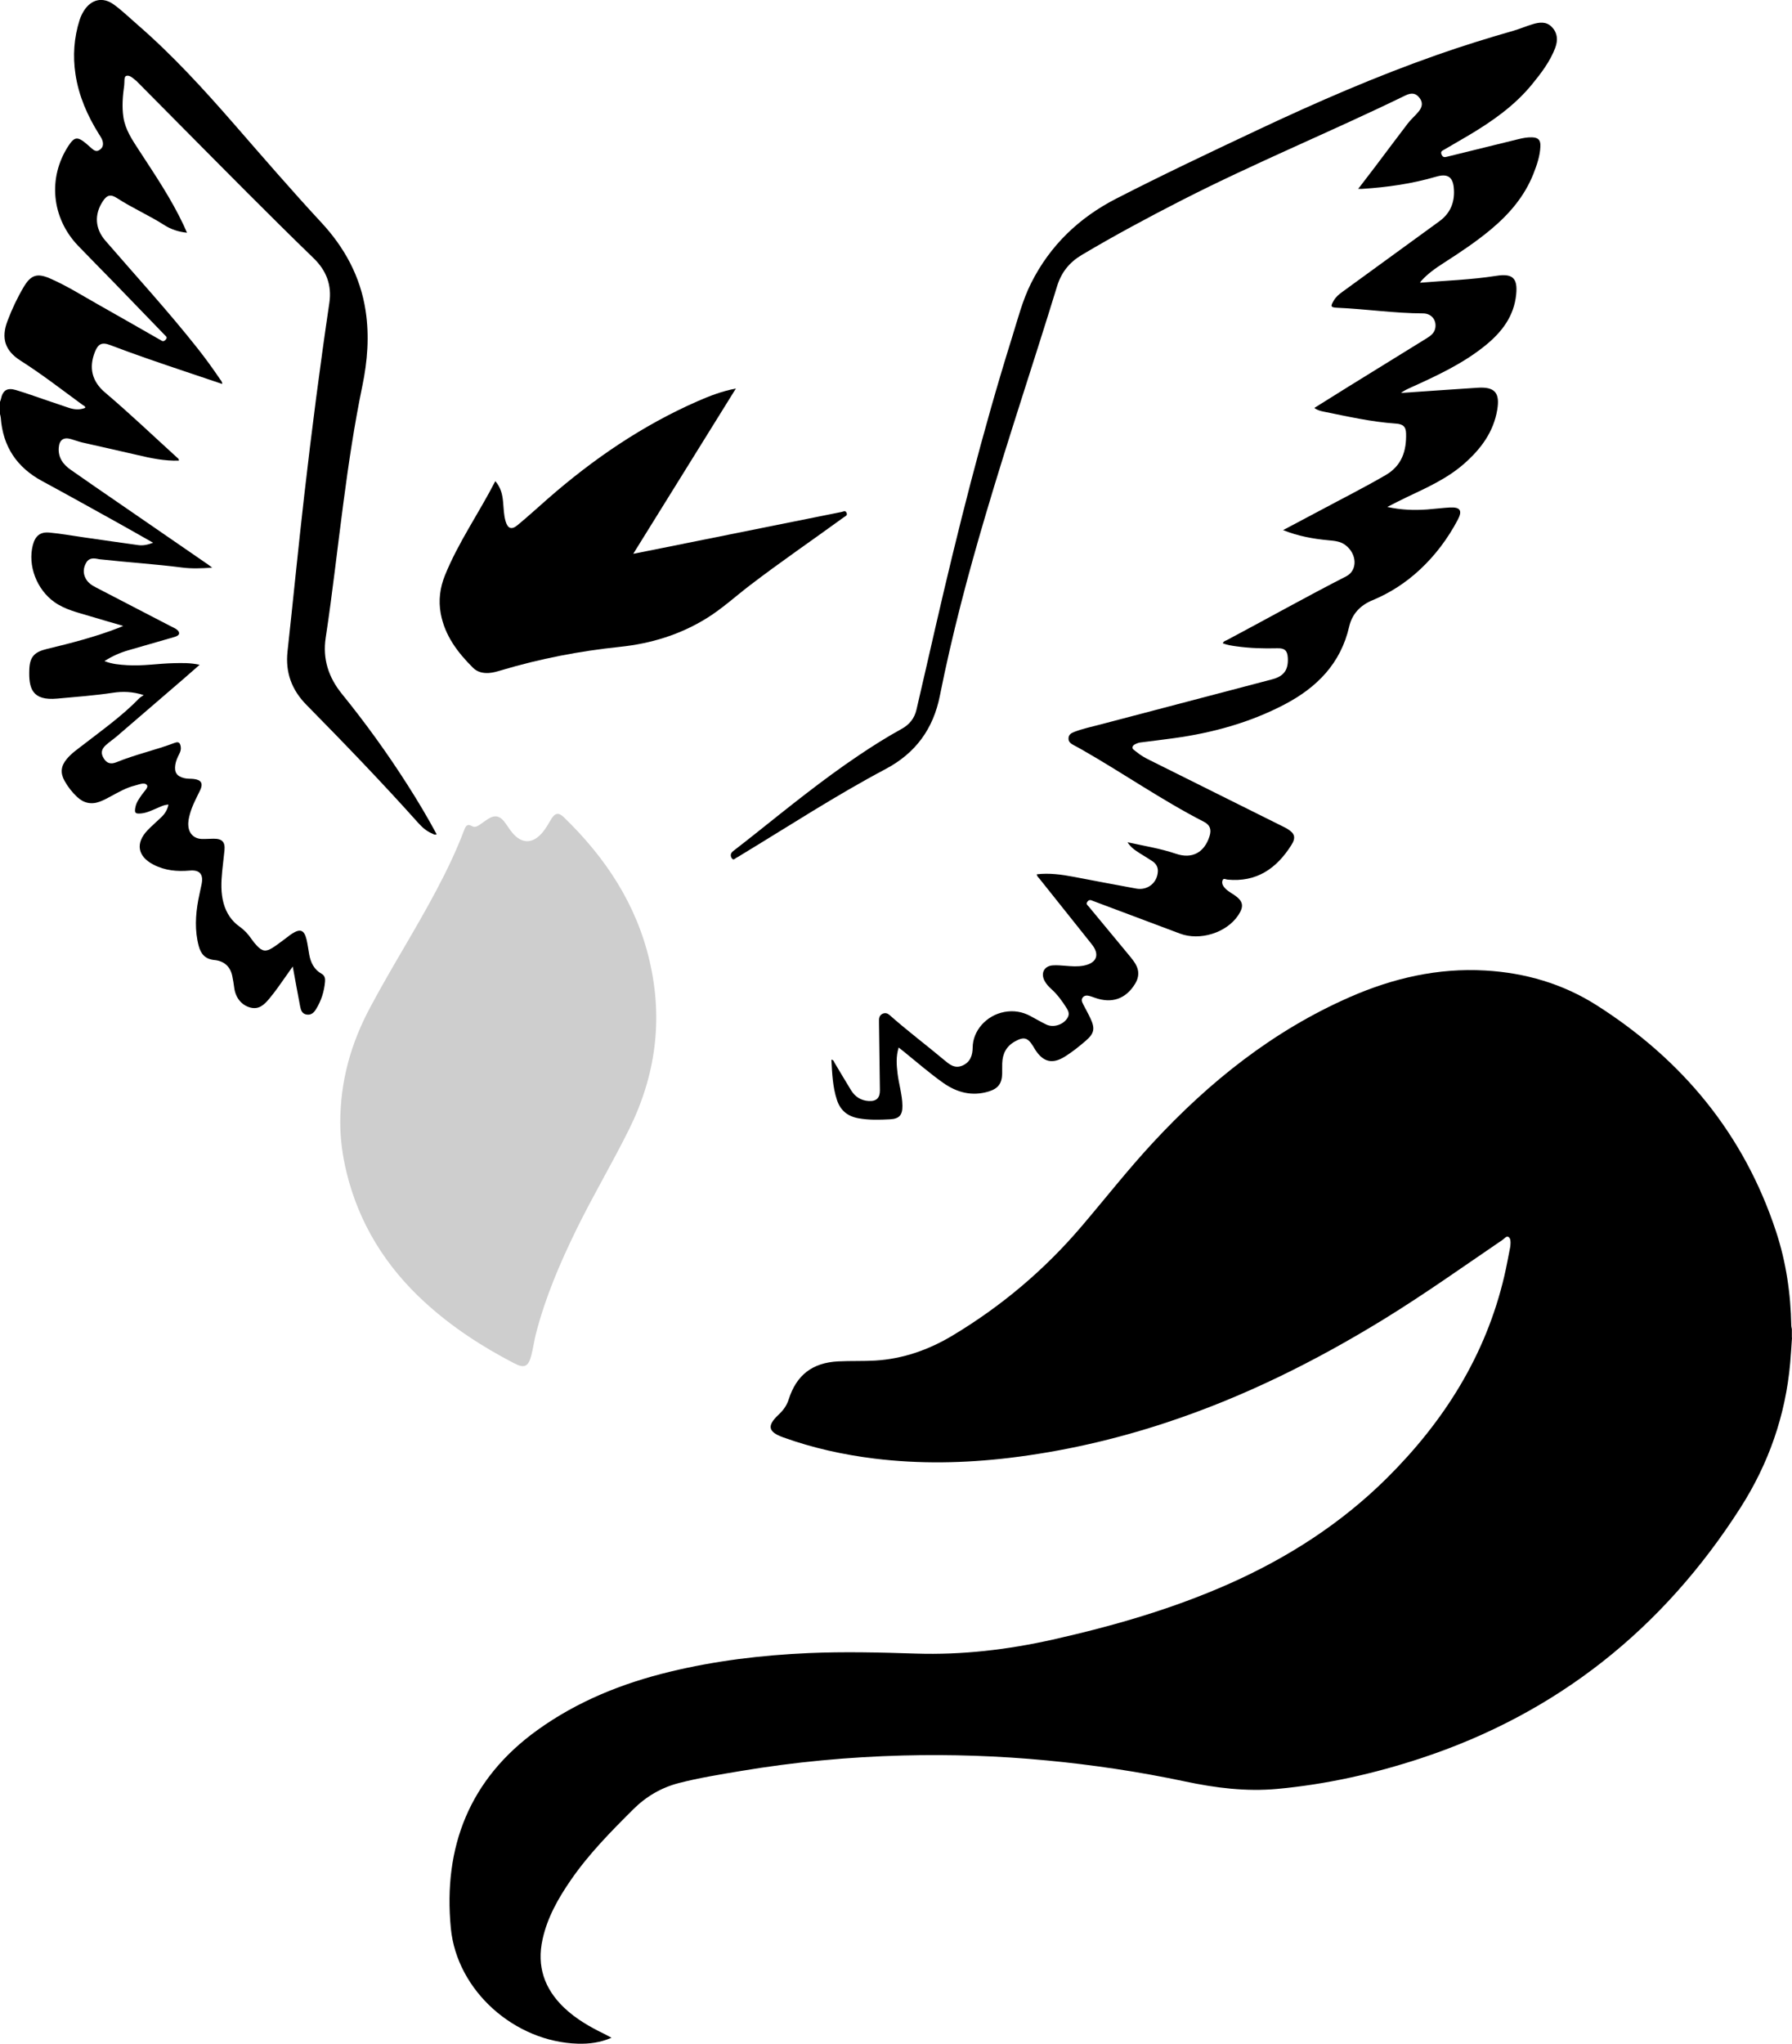 <?xml version="1.0" encoding="UTF-8"?>
<svg id="b" xmlns="http://www.w3.org/2000/svg" viewBox="0 0 401.7 458.04">
    <g id="c">
        <path id="d"
            d="M401.7,299.8c-.13,1.9-.24,3.81-.41,5.71-1.04,11.72-4.84,22.54-11.15,32.41-17.32,27.1-41.06,46.08-71.72,56.17-10.46,3.44-21.16,5.83-32.13,6.84-6.93.64-13.79-.22-20.59-1.66-10.28-2.18-20.66-3.73-31.12-4.73-10.72-1.02-21.46-1.38-32.21-1.1-12.15.32-24.23,1.45-36.23,3.46-4.68.79-9.38,1.53-13.98,2.72-3.95,1.02-7.35,3.03-10.25,5.92-4.99,4.97-9.93,9.98-13.94,15.8-2.82,4.09-5.27,8.38-6.35,13.31-1.32,6,.39,11.03,4.76,15.24,2.65,2.55,5.8,4.36,9.08,5.95.49.24.96.51,1.62.86-2.54,1.09-5.01,1.4-7.53,1.33-14.13-.4-27.14-11.82-28.49-25.9-1.75-18.2,4.18-33.42,19.38-44.37,8.97-6.46,19.04-10.51,29.72-13.09,10.2-2.47,20.58-3.72,31.05-4.18,8.03-.35,16.06-.15,24.09.11,10.37.33,20.58-.87,30.67-3.13,13.61-3.06,26.97-6.91,39.75-12.6,13.07-5.83,24.94-13.46,35.13-23.56,12.85-12.75,22.21-27.55,26.37-45.36.5-2.14.88-4.3,1.31-6.45.04-.19.04-.4.06-.6.04-.61.05-1.34-.43-1.67-.47-.31-.89.34-1.29.61-8.82,6-17.51,12.19-26.6,17.78-15.49,9.52-31.69,17.57-48.99,23.26-11.44,3.77-23.13,6.44-35.1,7.87-10.04,1.19-20.08,1.38-30.13.15-6.99-.86-13.84-2.37-20.48-4.76-3.41-1.22-3.68-2.6-1.07-5.06,1.04-.97,1.85-2.03,2.29-3.43,1.75-5.5,5.33-8.25,11.11-8.54,2.75-.14,5.51-.02,8.26-.18,6.27-.37,12.05-2.42,17.38-5.62,10.95-6.57,20.59-14.7,28.88-24.43,5.34-6.26,10.42-12.75,16.02-18.79,12.67-13.68,27-25.13,44.22-32.66,9.65-4.22,19.69-6.53,30.28-5.92,8.94.51,17.38,2.97,24.91,7.75,19.25,12.23,33.08,28.9,40.27,50.74,2.25,6.82,3.29,13.89,3.42,21.08,0,.27.09.54.13.81v1.92Z"
            style="fill:currentColor; stroke-width:0px;" />
        <path id="e"
            d="M0,90.06c.06-.19.15-.37.19-.56.41-2,1.37-2.67,3.35-2.09,2.29.68,4.54,1.5,6.81,2.27,1.66.56,3.33,1.12,4.99,1.69,1.25.43,2.49.55,3.76.04.05-.4-.34-.48-.57-.65-4.61-3.38-9.12-6.88-13.95-9.95-3.48-2.22-4.36-5.03-2.9-8.88,1-2.65,2.21-5.22,3.66-7.66,1.59-2.65,2.99-3.1,5.81-1.89,3.86,1.67,7.4,3.93,11.05,5.98,4.49,2.52,8.95,5.1,13.43,7.65.14.08.29.14.42.23.42.33.74.29,1.11-.14.42-.48.07-.7-.2-.98-3.81-3.94-7.61-7.88-11.42-11.81-2.67-2.75-5.38-5.47-8.04-8.24-5.96-6.23-6.82-15.25-2.16-22.38,1.32-2.02,2.01-2.13,3.9-.58.49.4.95.86,1.44,1.26.44.36.92.66,1.52.3.6-.36.93-.84.88-1.57-.05-.8-.51-1.42-.91-2.06-2.59-4.14-4.51-8.53-5.25-13.39-.62-4.14-.34-8.2.93-12.19.22-.68.53-1.34.9-1.95,1.65-2.69,4.3-3.32,6.83-1.45,1.83,1.34,3.47,2.94,5.19,4.43,7.88,6.82,14.88,14.5,21.71,22.33,6.46,7.41,12.87,14.85,19.56,22.06,5.19,5.59,8.74,12.08,9.91,19.72.87,5.68.43,11.32-.73,16.91-1.78,8.61-3.07,17.29-4.22,26-1.35,10.13-2.45,20.3-3.99,30.41-.72,4.75.62,8.88,3.63,12.59,5.29,6.52,10.2,13.32,14.72,20.41,2.3,3.6,4.48,7.26,6.52,11.05-.42.21-.71-.03-1.01-.16-1.25-.52-2.23-1.39-3.12-2.38-8.1-9.06-16.54-17.8-25.06-26.46-3.3-3.35-4.75-7.26-4.24-11.96,1.27-11.63,2.41-23.28,3.74-34.91,1.65-14.44,3.51-28.86,5.64-43.24.58-3.93-.66-7.21-3.51-9.97-9.96-9.66-19.71-19.54-29.48-29.39-3.35-3.38-6.7-6.76-10.05-10.14-.08-.09-.16-.18-.26-.25-.69-.53-1.45-1.38-2.25-1.09-.53.19-.34,1.36-.44,2.09-.33,2.38-.54,4.76-.18,7.16.43,2.82,2,5.1,3.5,7.41,3.55,5.45,7.21,10.84,9.99,16.76.25.53.48,1.06.77,1.72-1.93-.2-3.61-.77-5.08-1.71-3.43-2.2-7.18-3.82-10.59-6.04-1.45-.94-2.26-.73-3.2.69-1.95,2.96-1.75,6.14.55,8.81,6.9,7.98,14.03,15.76,20.58,24.03,1.79,2.26,3.48,4.58,5.09,6.97.21.31.53.58.54,1.14-2.84-.95-5.63-1.89-8.41-2.83-5.59-1.88-11.18-3.78-16.69-5.88-1.86-.71-2.72-.29-3.45,1.57-1.39,3.54-.62,6.59,2.27,9.04,5.55,4.71,10.81,9.73,16.19,14.62.16.15.41.27.38.66-3.21.11-6.3-.54-9.4-1.28-4.08-.96-8.17-1.84-12.25-2.78-.85-.2-1.68-.52-2.52-.76-1.67-.49-2.62.15-2.76,1.91-.17,2.19.95,3.75,2.63,4.93,3.59,2.53,7.22,5.01,10.84,7.5,6.68,4.6,13.36,9.2,20.04,13.8.23.16.44.33.88.67-2.39.17-4.57.25-6.71-.02-6.06-.78-12.16-1.16-18.24-1.83-.16-.02-.32-.02-.48-.06-1.06-.23-2.14-.34-2.78.75-.69,1.16-.79,2.43-.11,3.65.5.91,1.33,1.46,2.24,1.93,5.53,2.86,11.06,5.73,16.58,8.6.84.44,2.12.9,2.09,1.72-.02.66-1.44.9-2.3,1.16-3.06.91-6.14,1.74-9.19,2.65-1.8.53-3.51,1.29-5.25,2.39,1.74.7,3.44.81,5.12.92,3.48.22,6.94-.38,10.41-.45,1.87-.04,3.74-.1,5.81.36-1.3,1.13-2.47,2.18-3.66,3.2-4.93,4.25-9.86,8.5-14.81,12.75-.82.7-1.72,1.31-2.52,2.02-1.1.98-1.21,1.92-.46,3.08.65,1.02,1.53,1.31,2.82.78,4.25-1.74,8.76-2.71,13.05-4.34.96-.36,1.21.1,1.34.87.1.57-.06,1.1-.32,1.61-.4.78-.77,1.58-.9,2.46-.25,1.7.34,2.56,1.99,2.97.71.18,1.43.11,2.14.19,1.7.2,2.17,1,1.43,2.55-.83,1.73-1.76,3.4-2.27,5.27-.25.89-.45,1.78-.36,2.72.15,1.75,1.31,2.86,3.06,2.91.88.02,1.76-.06,2.64-.06,1.88,0,2.57.73,2.4,2.58-.15,1.59-.37,3.17-.52,4.76-.23,2.39-.33,4.78.32,7.14.6,2.16,1.77,3.95,3.59,5.23,1.07.76,1.91,1.67,2.63,2.73.38.56.82,1.09,1.28,1.58,1.19,1.25,2,1.36,3.48.42.94-.59,1.82-1.29,2.73-1.95.55-.4,1.07-.85,1.64-1.21,1.83-1.18,2.72-.84,3.24,1.3.27,1.12.4,2.28.61,3.42.34,1.8,1.1,3.34,2.77,4.27.72.4.83,1.08.77,1.75-.19,2.22-.85,4.3-2.03,6.2-.49.8-1.12,1.37-2.15,1.18-.97-.18-1.23-.96-1.39-1.75-.57-2.94-1.09-5.88-1.67-9.01-.59.84-1.12,1.57-1.63,2.31-1.16,1.67-2.33,3.34-3.64,4.91-1.12,1.34-2.31,2.5-4.27,1.97-1.94-.52-3.28-2.2-3.57-4.37-.12-.91-.26-1.82-.45-2.71-.45-2.16-1.9-3.36-3.99-3.56-2.06-.2-3.04-1.33-3.53-3.16-.91-3.44-.73-6.88-.09-10.33.22-1.18.5-2.34.74-3.52.45-2.2-.42-3.24-2.66-3.04-2.84.25-5.58,0-8.15-1.34-3.53-1.83-4.07-4.78-1.33-7.67.99-1.04,2.1-1.97,3.13-2.97.77-.75,1.35-1.63,1.58-2.81-1.06.05-1.85.51-2.69.86-1.1.46-2.18,1-3.39,1.12-1.41.14-1.61-.11-1.3-1.53.22-1.01.83-1.8,1.39-2.63.48-.72,1.56-1.66,1.17-2.18-.54-.72-1.77-.13-2.67.09-2,.48-3.76,1.52-5.56,2.49-.77.42-1.55.83-2.37,1.13-1.9.71-3.61.31-5.08-1.08-1.11-1.05-2.05-2.25-2.79-3.58-.99-1.78-.83-3.3.47-4.88,1.05-1.28,2.42-2.21,3.71-3.21,4.29-3.33,8.74-6.48,12.54-10.4.22-.23.51-.38,1.02-.74-2.5-.79-4.7-.85-6.89-.52-4.15.62-8.33.93-12.5,1.31-5.65.52-6.42-2.31-6.25-6.58.11-2.8,1.17-3.88,3.91-4.54,5.47-1.32,10.92-2.72,16.17-4.76.24-.1.48-.21.97-.41-2.67-.78-5.12-1.47-7.55-2.21-2.7-.82-5.48-1.44-7.86-3.12-3.97-2.81-6.05-8.2-4.85-12.8.53-2.03,1.63-2.98,3.71-2.79,2.58.24,5.14.7,7.71,1.07,4.07.58,8.14,1.18,12.22,1.74,1.08.15,2.13-.08,3.32-.53-2.78-1.57-5.43-3.1-8.11-4.58-5.58-3.1-11.16-6.21-16.78-9.25-5.66-3.06-8.78-7.73-9.26-14.15-.02-.31-.12-.62-.19-.93,0-.88,0-1.76,0-2.64Z"
            style="fill:currentColor; stroke-width:0px;" />
        <path id="f"
            d="M318.27,63.37c5.8-.49,11.5-.66,17.14-1.55,3.67-.58,4.83.52,4.46,4.17-.49,4.89-3.19,8.4-6.84,11.38-5.1,4.16-11.02,6.87-16.95,9.56-.71.32-1.41.66-2.04,1.14,5.73-.39,11.46-.8,17.19-1.17,3.84-.25,5.03,1.13,4.4,4.92-.84,5.04-3.69,8.82-7.42,12.1-3.81,3.35-8.38,5.38-12.89,7.52-1.36.64-2.69,1.34-4.35,2.18,3.21.69,6.09.77,8.98.56,1.67-.13,3.34-.34,5.01-.44,2.37-.13,2.92.67,1.82,2.75-2.22,4.2-5.04,7.97-8.53,11.21-3.13,2.91-6.67,5.2-10.62,6.84-2.69,1.11-4.54,3.05-5.19,5.88-1.9,8.28-7.23,13.66-14.49,17.46-7.77,4.07-16.08,6.35-24.73,7.55-2.49.35-4.99.64-7.49.96-.2.03-.4.05-.58.12-.53.19-1.19.41-1.29.96-.08.43.53.74.89,1.04.92.78,1.97,1.36,3.05,1.89,10,4.98,20.01,9.96,30.01,14.95.25.12.5.25.74.4,1.71,1.03,1.99,1.96.92,3.66-3.32,5.25-7.8,8.37-14.32,7.73-.35-.03-.87-.37-1.07.1-.21.47-.1,1.02.24,1.48.61.83,1.5,1.3,2.33,1.85,2.04,1.37,2.27,2.55.89,4.6-2.63,3.9-8.57,5.75-13.03,4.07-6.46-2.43-12.92-4.85-19.39-7.28-.04-.01-.08-.02-.11-.04-.45-.2-.85-.37-1.25.17-.41.56.06.8.31,1.11,3.08,3.73,6.17,7.44,9.25,11.17.43.52.85,1.07,1.2,1.65.88,1.47.84,2.96-.04,4.42-2.08,3.44-5.24,4.55-9.05,3.18-.37-.13-.75-.27-1.13-.38-.56-.16-1.15-.2-1.56.28-.43.5-.2,1.05.07,1.56.57,1.1,1.17,2.18,1.69,3.3,1,2.18.75,3.27-1.08,4.85-1.48,1.28-3.01,2.51-4.67,3.55-2.81,1.77-4.88,1.29-6.69-1.51-.17-.27-.33-.55-.49-.82-1.2-1.93-2.07-2.14-4.04-1.05-1.95,1.08-2.8,2.76-2.87,4.92-.02.76,0,1.52-.01,2.28-.05,2.25-.91,3.38-3.04,4.03-3.74,1.13-7.11.23-10.2-1.95-3-2.13-5.78-4.54-8.64-6.86-.4-.32-.81-.64-1.32-1.05-.63,2-.48,3.92-.25,5.83.29,2.42,1.06,4.76,1.09,7.21.03,2.11-.71,2.95-2.8,3.05-2.35.12-4.71.19-7.05-.23-2.41-.43-4.06-1.74-4.83-4.11-.96-2.92-1.08-5.95-1.24-9.02.5.03.56.45.72.71,1.24,2.05,2.44,4.12,3.7,6.16.9,1.45,2.22,2.29,3.94,2.39,1.73.1,2.53-.68,2.51-2.41-.06-4.99-.13-9.99-.2-14.98,0-.28,0-.56,0-.84.02-.61.27-1.09.84-1.34.57-.25,1.09-.09,1.55.32,3.92,3.48,8.11,6.62,12.12,9.98,1.2,1,2.39,2.09,4.17,1.34,1.83-.78,2.3-2.36,2.32-4.11.04-3.66,3-7.15,7.11-7.92,2.05-.38,3.97-.07,5.8.9,1.2.64,2.37,1.33,3.59,1.92,1.67.81,4.03-.03,4.85-1.67.34-.69.14-1.31-.24-1.92-1-1.6-2.09-3.12-3.5-4.38-.59-.53-1.13-1.13-1.51-1.85-.89-1.72-.07-3.3,1.85-3.44.95-.07,1.92.03,2.87.1,1.36.11,2.7.22,4.06-.04,2.94-.58,3.67-2.47,1.81-4.79-3.92-4.9-7.83-9.81-11.74-14.72-.21-.27-.54-.48-.58-.96,2.82-.33,5.56.05,8.3.57,4.66.89,9.33,1.78,14,2.63,2.56.47,4.75-1.32,4.84-3.9.03-.95-.43-1.7-1.2-2.22-.89-.6-1.82-1.15-2.74-1.72-1.51-.94-2.21-1.54-2.86-2.54,3.66.81,7.33,1.38,10.86,2.58,3.63,1.23,6.38-.28,7.53-3.96.46-1.48.11-2.5-1.27-3.21-9.46-4.85-18.18-10.95-27.4-16.2-.62-.36-1.26-.69-1.89-1.03-.58-.32-1.08-.71-1.06-1.46.02-.82.59-1.19,1.25-1.44,1.94-.75,3.98-1.17,5.98-1.7,12.81-3.37,25.62-6.72,38.43-10.1,2.66-.7,3.64-2.15,3.5-4.8-.09-1.63-.69-2.21-2.34-2.16-3.12.08-6.23-.01-9.33-.45-.98-.14-1.96-.29-2.91-.67.18-.48.62-.55.94-.72,8.92-4.73,17.72-9.68,26.72-14.28,2.6-1.33,2.47-5.03-.19-7.02-1.12-.84-2.44-.94-3.75-1.06-3.43-.32-6.8-.92-10.2-2.28,2.83-1.5,5.53-2.92,8.22-4.36,4.92-2.64,9.91-5.15,14.75-7.96,3.67-2.13,4.7-5.44,4.6-9.33-.04-1.6-.72-2.12-2.36-2.23-5.46-.38-10.79-1.6-16.14-2.68-.69-.14-1.4-.32-2.07-.82,2.58-1.61,5.11-3.2,7.65-4.78,5.84-3.62,11.68-7.23,17.53-10.83.95-.58,1.8-1.23,1.96-2.42.24-1.75-.93-3.16-2.78-3.16-6.4-.02-12.74-.98-19.13-1.26-1.59-.07-1.67-.27-.84-1.67.46-.77,1.13-1.34,1.85-1.86,7.27-5.29,14.54-10.58,21.81-15.87,2.57-1.87,3.52-4.49,3.21-7.55-.25-2.49-1.52-3.14-3.92-2.44-5.42,1.59-10.99,2.39-16.62,2.74-.22.01-.45,0-.88,0,1.37-1.79,2.64-3.43,3.88-5.07,2.41-3.19,4.79-6.4,7.22-9.57.7-.91,1.59-1.68,2.34-2.56.99-1.15,1.07-2.15.34-3.14-.8-1.08-1.74-1.3-3.19-.6-16.61,8.09-33.72,15.1-50.18,23.51-7.57,3.87-15.06,7.89-22.38,12.24-2.77,1.65-4.58,3.89-5.54,7.03-5.25,17.12-10.96,34.1-16.03,51.28-3.95,13.36-7.52,26.82-10.24,40.49-1.47,7.39-5.4,12.83-12.15,16.41-11.19,5.93-21.8,12.86-32.63,19.41-.24.14-.47.32-.72.42-.38.15-.76.82-1.18.11-.36-.61-.18-1.13.38-1.57,1.61-1.25,3.22-2.5,4.81-3.77,7.63-6.07,15.21-12.22,23.31-17.66,3.12-2.1,6.29-4.1,9.58-5.91,1.77-.97,2.9-2.37,3.35-4.3,1.44-6.18,2.85-12.37,4.27-18.55,5.02-21.82,10.47-43.52,17.16-64.91,1.29-4.11,2.33-8.29,4.28-12.17,4.24-8.45,10.75-14.66,19.07-18.93,10.51-5.39,21.19-10.44,31.87-15.47,13.11-6.17,26.38-11.95,40.06-16.75,5.65-1.99,11.36-3.76,17.12-5.41,1.45-.42,2.85-1.03,4.3-1.46,1.49-.45,3.02-.67,4.27.59,1.34,1.36,1.42,3.02.8,4.69-1.16,3.07-3.13,5.65-5.18,8.16-3.92,4.81-8.93,8.31-14.2,11.45-1.82,1.08-3.66,2.13-5.48,3.2-.42.25-.96.38-.61,1.15.32.71.77.56,1.27.44,5.27-1.29,10.54-2.6,15.81-3.89,1.05-.26,2.11-.48,3.19-.44,1.4.05,1.93.6,1.87,2.05-.09,2.14-.79,4.15-1.56,6.12-1.99,5.04-5.4,9.01-9.5,12.44-3.35,2.8-6.98,5.21-10.64,7.56-1.82,1.17-3.58,2.41-5.04,4.04-.1.11-.16.25-.29.47Z"
            style="fill:currentColor; stroke-width:0px;" />
        <path id="g"
            d="M76.27,251.77c0-9.75,2.49-18.07,6.69-25.96,4.72-8.88,10.14-17.37,14.85-26.26,2.32-4.37,4.46-8.82,6.22-13.46.32-.85.65-1.6,1.79-.93.59.35,1.18.03,1.68-.3.67-.43,1.3-.94,1.97-1.36,1.35-.86,2.48-.7,3.49.55.68.84,1.21,1.79,1.9,2.61,2.12,2.51,4.52,2.48,6.67,0,.82-.95,1.4-2.03,2.04-3.09.83-1.38,1.67-1.53,2.79-.44,9.32,9.01,16.27,19.44,19.25,32.24,3.06,13.13,1.37,25.68-4.59,37.72-3.75,7.58-8.09,14.85-11.81,22.46-3.67,7.5-6.95,15.16-9.05,23.27-.43,1.66-.64,3.37-1.08,5.03-.66,2.46-1.54,2.87-3.82,1.69-7.23-3.74-14-8.16-20.03-13.67-8.74-7.99-14.77-17.64-17.57-29.21-.93-3.82-1.39-7.69-1.38-10.86Z"
            style="fill:#cecece; stroke-width:0px;" />
        <path id="h"
            d="M164.95,87.09c-7.62,12.27-15.24,24.53-23,37.03,2.31-.46,4.39-.87,6.46-1.29,13.41-2.7,26.83-5.4,40.24-8.09.39-.08.86-.43,1.12.2.26.61-.3.76-.62.99-7.01,5.1-14.17,9.99-21.06,15.26-3.2,2.45-6.18,5.19-9.62,7.33-5.98,3.72-12.54,5.72-19.49,6.45-9.04.94-17.91,2.65-26.61,5.25-.91.27-1.83.55-2.8.61-1.35.08-2.58-.22-3.53-1.16-3.45-3.42-6.32-7.21-7.24-12.14-.55-2.95-.17-5.84.94-8.58,2.99-7.39,7.59-13.91,11.29-21.12,1.25,1.45,1.59,3.02,1.74,4.63.14,1.47.15,2.96.57,4.39.48,1.61,1.33,1.95,2.63.88,2.37-1.95,4.64-4.04,6.95-6.06,10.11-8.82,21.08-16.32,33.41-21.73,2.73-1.2,5.51-2.27,8.61-2.86Z"
            style="fill:currentColor; stroke-width:0px;" />
    </g>
</svg>